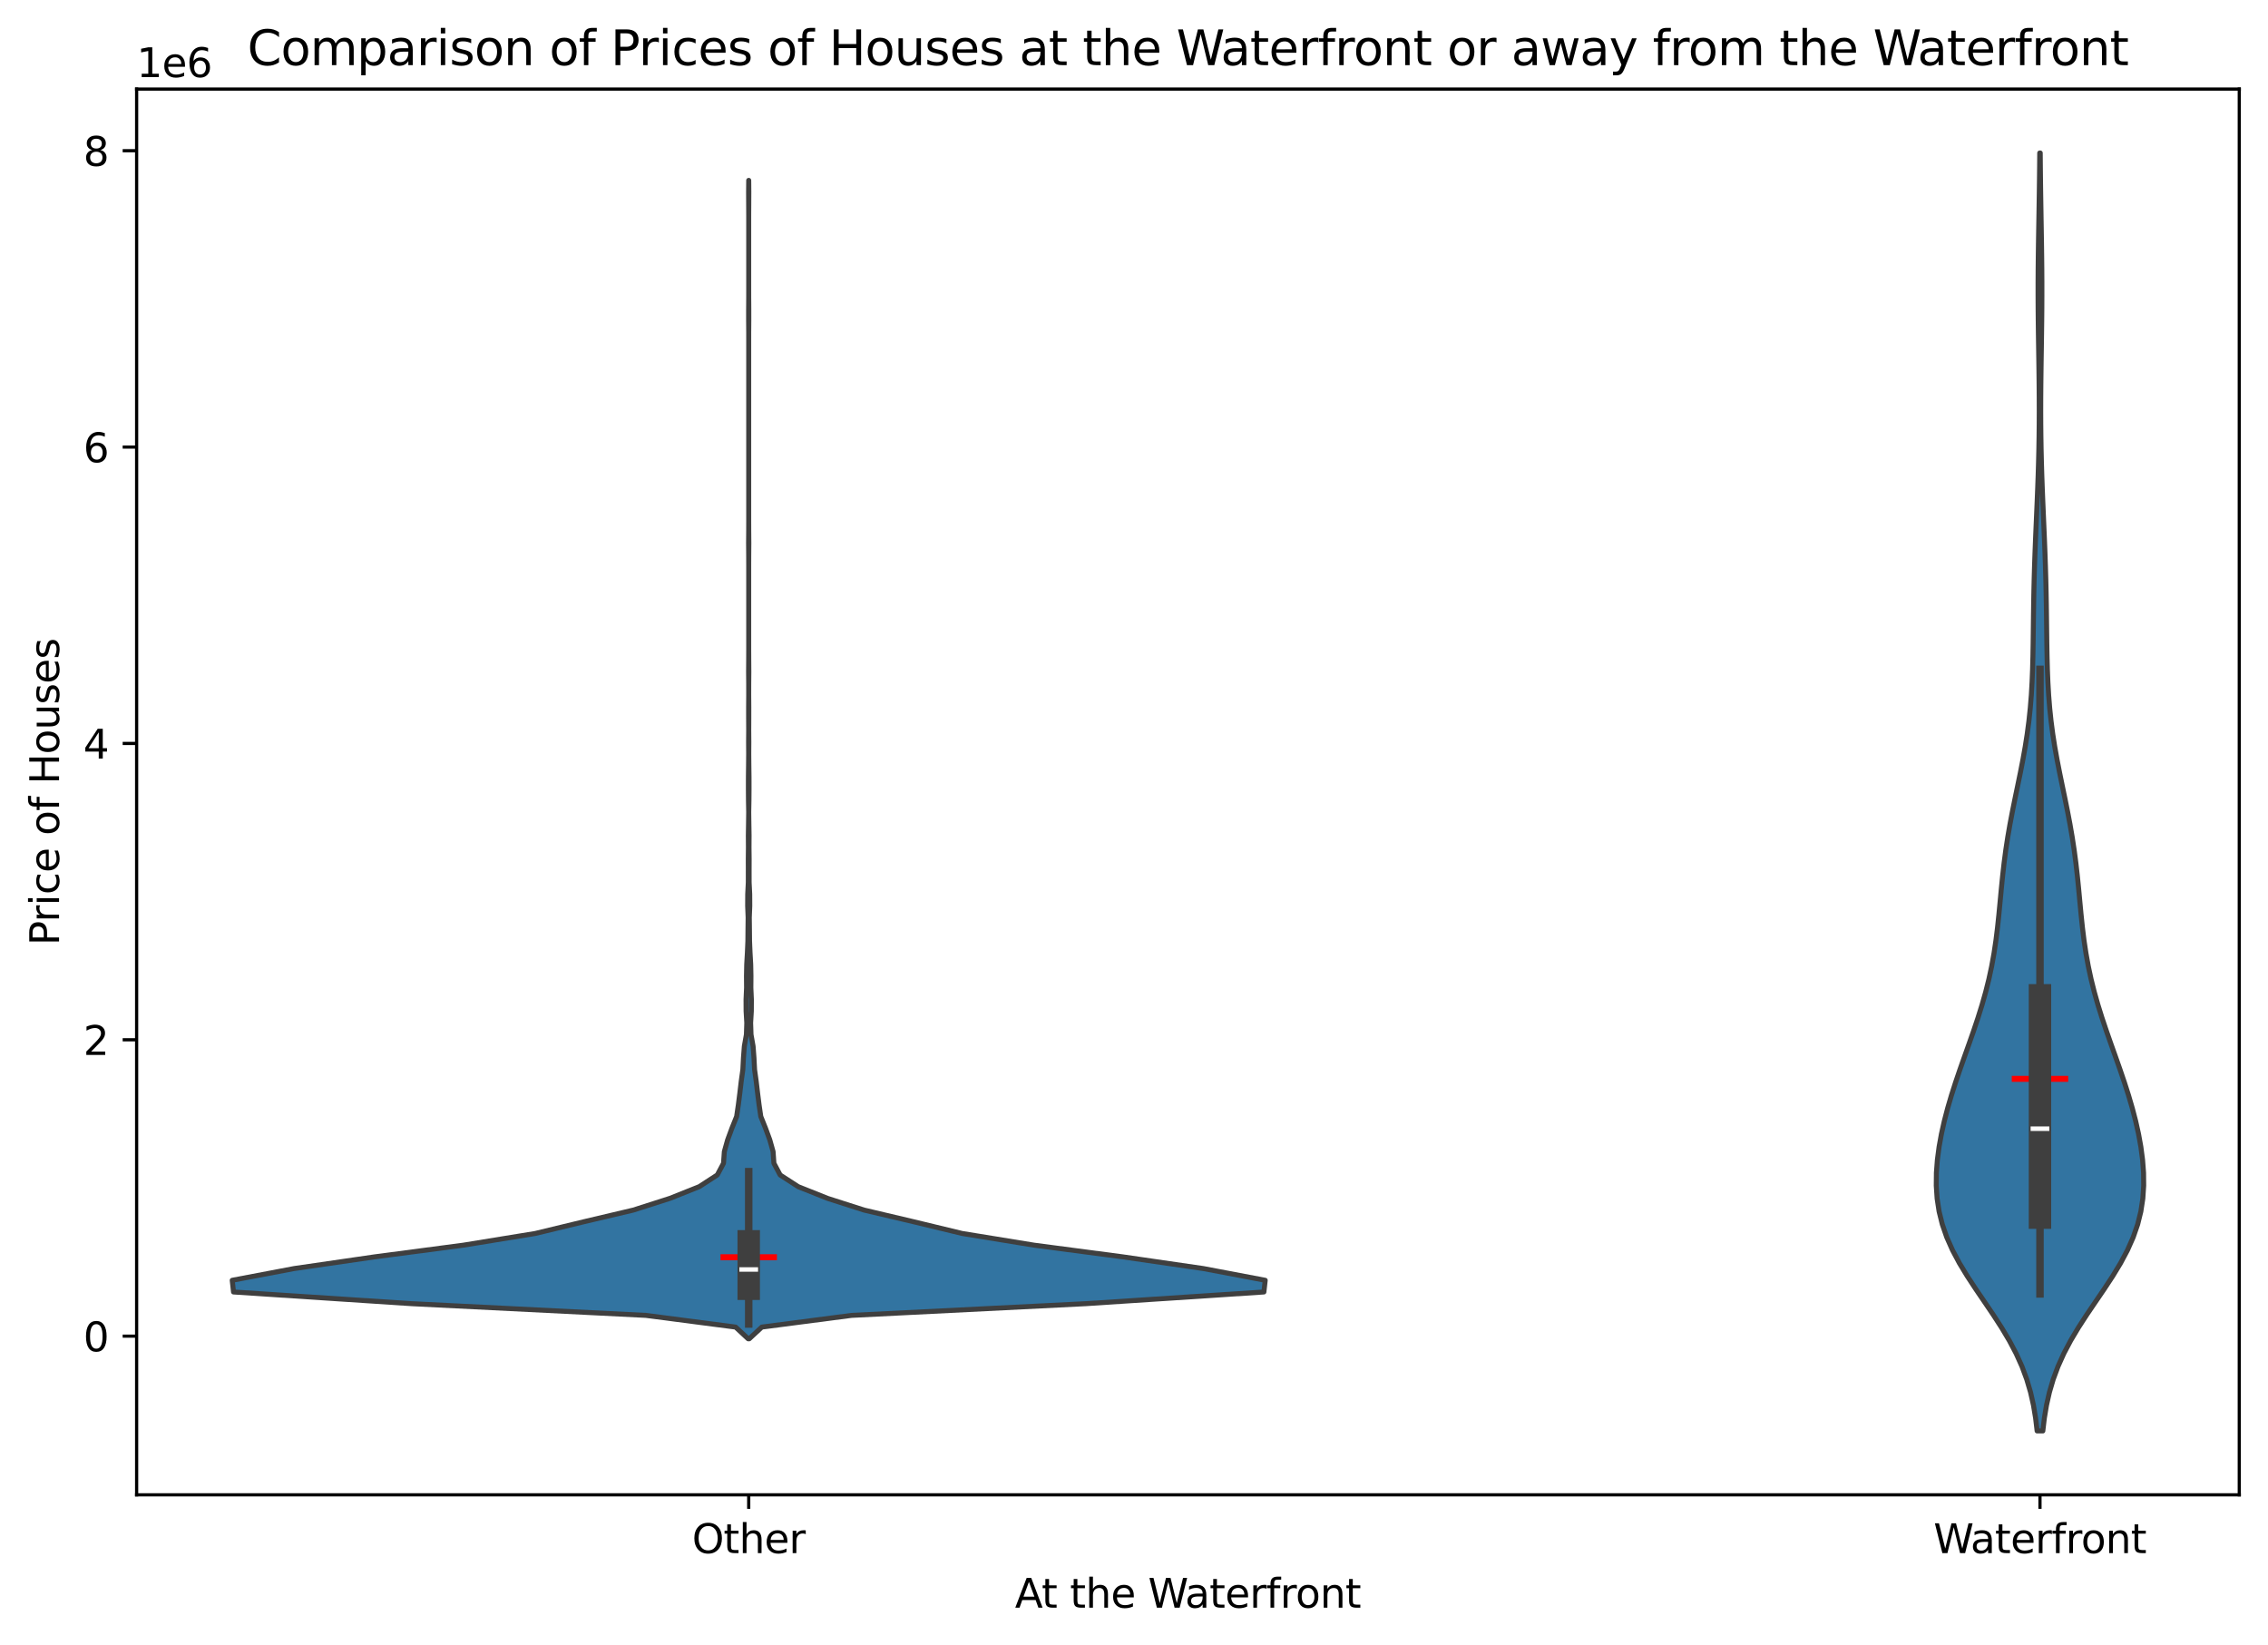 <?xml version="1.0" encoding="utf-8" standalone="no"?>
<!DOCTYPE svg PUBLIC "-//W3C//DTD SVG 1.1//EN"
  "http://www.w3.org/Graphics/SVG/1.1/DTD/svg11.dtd">
<svg xmlns:xlink="http://www.w3.org/1999/xlink" width="568.371pt" height="412.114pt" viewBox="0 0 568.371 412.114" xmlns="http://www.w3.org/2000/svg" version="1.1">
 <defs>
  <style type="text/css">*{stroke-linejoin: round; stroke-linecap: butt}</style>
 </defs>
 <g id="figure_1">
  <g id="patch_1">
   <path d="M 0 412.114 
L 568.371 412.114 
L 568.371 0 
L 0 0 
z
" style="fill: #ffffff"/>
  </g>
  <g id="axes_1">
   <g id="patch_2">
    <path d="M 34.241 374.558 
L 561.171 374.558 
L 561.171 22.318 
L 34.241 22.318 
z
" style="fill: #ffffff"/>
   </g>
   <g id="FillBetweenPolyCollection_1">
    <defs>
     <path id="m3387848c25" d="M 187.763 -76.659 
L 187.498 -76.659 
L 184.34 -79.591 
L 161.857 -82.523 
L 103.162 -85.455 
L 58.522 -88.386 
L 58.192 -91.318 
L 73.663 -94.25 
L 93.839 -97.182 
L 116.11 -100.114 
L 134.131 -103.046 
L 146.282 -105.978 
L 158.714 -108.91 
L 167.87 -111.842 
L 175.227 -114.774 
L 179.752 -117.706 
L 181.315 -120.638 
L 181.523 -123.569 
L 182.347 -126.501 
L 183.427 -129.433 
L 184.605 -132.365 
L 185.034 -135.297 
L 185.405 -138.229 
L 185.751 -141.161 
L 186.159 -144.093 
L 186.309 -147.025 
L 186.533 -149.957 
L 187.05 -152.889 
L 187.147 -155.821 
L 186.975 -158.753 
L 186.961 -161.684 
L 187.09 -164.616 
L 187.069 -167.548 
L 187.128 -170.48 
L 187.297 -173.412 
L 187.421 -176.344 
L 187.447 -179.276 
L 187.482 -182.208 
L 187.364 -185.14 
L 187.38 -188.072 
L 187.524 -191.004 
L 187.528 -193.936 
L 187.521 -196.868 
L 187.555 -199.799 
L 187.535 -202.731 
L 187.583 -205.663 
L 187.621 -208.595 
L 187.568 -211.527 
L 187.548 -214.459 
L 187.553 -217.391 
L 187.589 -220.323 
L 187.616 -223.255 
L 187.597 -226.187 
L 187.622 -229.119 
L 187.607 -232.051 
L 187.604 -234.983 
L 187.628 -237.914 
L 187.623 -240.846 
L 187.597 -243.778 
L 187.619 -246.71 
L 187.631 -249.642 
L 187.631 -252.574 
L 187.631 -255.506 
L 187.631 -258.438 
L 187.631 -261.37 
L 187.631 -264.302 
L 187.631 -267.234 
L 187.631 -270.166 
L 187.62 -273.098 
L 187.596 -276.029 
L 187.622 -278.961 
L 187.631 -281.893 
L 187.631 -284.825 
L 187.631 -287.757 
L 187.631 -290.689 
L 187.631 -293.621 
L 187.631 -296.553 
L 187.631 -299.485 
L 187.631 -302.417 
L 187.631 -305.349 
L 187.631 -308.281 
L 187.631 -311.212 
L 187.631 -314.144 
L 187.631 -317.076 
L 187.631 -320.008 
L 187.631 -322.94 
L 187.631 -325.872 
L 187.629 -328.804 
L 187.605 -331.736 
L 187.606 -334.668 
L 187.629 -337.6 
L 187.631 -340.532 
L 187.631 -343.464 
L 187.631 -346.396 
L 187.631 -349.327 
L 187.631 -352.259 
L 187.631 -355.191 
L 187.63 -358.123 
L 187.613 -361.055 
L 187.599 -363.987 
L 187.626 -366.919 
L 187.636 -366.919 
L 187.636 -366.919 
L 187.663 -363.987 
L 187.648 -361.055 
L 187.632 -358.123 
L 187.631 -355.191 
L 187.631 -352.259 
L 187.631 -349.327 
L 187.631 -346.396 
L 187.631 -343.464 
L 187.631 -340.532 
L 187.633 -337.6 
L 187.655 -334.668 
L 187.657 -331.736 
L 187.633 -328.804 
L 187.631 -325.872 
L 187.631 -322.94 
L 187.631 -320.008 
L 187.631 -317.076 
L 187.631 -314.144 
L 187.631 -311.212 
L 187.631 -308.281 
L 187.631 -305.349 
L 187.631 -302.417 
L 187.631 -299.485 
L 187.631 -296.553 
L 187.631 -293.621 
L 187.631 -290.689 
L 187.631 -287.757 
L 187.631 -284.825 
L 187.631 -281.893 
L 187.64 -278.961 
L 187.665 -276.029 
L 187.641 -273.098 
L 187.631 -270.166 
L 187.631 -267.234 
L 187.631 -264.302 
L 187.631 -261.37 
L 187.631 -258.438 
L 187.631 -255.506 
L 187.631 -252.574 
L 187.631 -249.642 
L 187.643 -246.71 
L 187.665 -243.778 
L 187.639 -240.846 
L 187.633 -237.914 
L 187.657 -234.983 
L 187.655 -232.051 
L 187.64 -229.119 
L 187.665 -226.187 
L 187.646 -223.255 
L 187.672 -220.323 
L 187.709 -217.391 
L 187.714 -214.459 
L 187.694 -211.527 
L 187.641 -208.595 
L 187.679 -205.663 
L 187.726 -202.731 
L 187.707 -199.799 
L 187.741 -196.868 
L 187.733 -193.936 
L 187.738 -191.004 
L 187.882 -188.072 
L 187.898 -185.14 
L 187.78 -182.208 
L 187.815 -179.276 
L 187.841 -176.344 
L 187.965 -173.412 
L 188.134 -170.48 
L 188.193 -167.548 
L 188.172 -164.616 
L 188.301 -161.684 
L 188.287 -158.753 
L 188.115 -155.821 
L 188.211 -152.889 
L 188.729 -149.957 
L 188.952 -147.025 
L 189.103 -144.093 
L 189.511 -141.161 
L 189.857 -138.229 
L 190.228 -135.297 
L 190.657 -132.365 
L 191.835 -129.433 
L 192.915 -126.501 
L 193.739 -123.569 
L 193.947 -120.638 
L 195.51 -117.706 
L 200.035 -114.774 
L 207.392 -111.842 
L 216.548 -108.91 
L 228.98 -105.978 
L 241.131 -103.046 
L 259.152 -100.114 
L 281.422 -97.182 
L 301.599 -94.25 
L 317.07 -91.318 
L 316.739 -88.386 
L 272.1 -85.455 
L 213.405 -82.523 
L 190.921 -79.591 
L 187.763 -76.659 
z
" style="stroke: #3f3f3f; stroke-width: 1.25"/>
    </defs>
    <g clip-path="url(#pfb9eee0547)">
     <use xlink:href="#m3387848c25" x="0" y="412.114" style="fill: #3274a1; stroke: #3f3f3f; stroke-width: 1.25"/>
    </g>
   </g>
   <g id="FillBetweenPolyCollection_2">
    <defs>
     <path id="mba524c92e6" d="M 511.945 -53.567 
L 510.511 -53.567 
L 510.127 -56.802 
L 509.588 -60.036 
L 508.858 -63.271 
L 507.906 -66.505 
L 506.706 -69.74 
L 505.247 -72.974 
L 503.539 -76.209 
L 501.61 -79.443 
L 499.514 -82.678 
L 497.322 -85.912 
L 495.118 -89.147 
L 492.994 -92.381 
L 491.033 -95.616 
L 489.309 -98.851 
L 487.871 -102.085 
L 486.749 -105.32 
L 485.947 -108.554 
L 485.452 -111.789 
L 485.237 -115.023 
L 485.269 -118.258 
L 485.513 -121.492 
L 485.94 -124.727 
L 486.524 -127.961 
L 487.246 -131.196 
L 488.089 -134.43 
L 489.037 -137.665 
L 490.072 -140.899 
L 491.173 -144.134 
L 492.314 -147.368 
L 493.466 -150.603 
L 494.6 -153.837 
L 495.686 -157.072 
L 496.698 -160.307 
L 497.616 -163.541 
L 498.425 -166.776 
L 499.12 -170.01 
L 499.704 -173.245 
L 500.187 -176.479 
L 500.587 -179.714 
L 500.928 -182.948 
L 501.236 -186.183 
L 501.54 -189.417 
L 501.864 -192.652 
L 502.231 -195.886 
L 502.657 -199.121 
L 503.15 -202.355 
L 503.709 -205.59 
L 504.324 -208.824 
L 504.978 -212.059 
L 505.65 -215.294 
L 506.315 -218.528 
L 506.946 -221.763 
L 507.524 -224.997 
L 508.03 -228.232 
L 508.455 -231.466 
L 508.795 -234.701 
L 509.054 -237.935 
L 509.241 -241.17 
L 509.369 -244.404 
L 509.454 -247.639 
L 509.51 -250.873 
L 509.551 -254.108 
L 509.59 -257.342 
L 509.635 -260.577 
L 509.693 -263.811 
L 509.768 -267.046 
L 509.862 -270.28 
L 509.974 -273.515 
L 510.101 -276.75 
L 510.237 -279.984 
L 510.378 -283.219 
L 510.517 -286.453 
L 510.647 -289.688 
L 510.764 -292.922 
L 510.862 -296.157 
L 510.94 -299.391 
L 510.995 -302.626 
L 511.029 -305.86 
L 511.041 -309.095 
L 511.033 -312.329 
L 511.009 -315.564 
L 510.972 -318.798 
L 510.927 -322.033 
L 510.878 -325.267 
L 510.83 -328.502 
L 510.79 -331.736 
L 510.76 -334.971 
L 510.746 -338.206 
L 510.748 -341.44 
L 510.767 -344.675 
L 510.801 -347.909 
L 510.845 -351.144 
L 510.897 -354.378 
L 510.952 -357.613 
L 511.006 -360.847 
L 511.056 -364.082 
L 511.099 -367.316 
L 511.135 -370.551 
L 511.163 -373.785 
L 511.294 -373.785 
L 511.294 -373.785 
L 511.322 -370.551 
L 511.357 -367.316 
L 511.401 -364.082 
L 511.45 -360.847 
L 511.504 -357.613 
L 511.559 -354.378 
L 511.611 -351.144 
L 511.656 -347.909 
L 511.689 -344.675 
L 511.708 -341.44 
L 511.71 -338.206 
L 511.696 -334.971 
L 511.667 -331.736 
L 511.626 -328.502 
L 511.579 -325.267 
L 511.529 -322.033 
L 511.484 -318.798 
L 511.447 -315.564 
L 511.423 -312.329 
L 511.416 -309.095 
L 511.428 -305.86 
L 511.461 -302.626 
L 511.516 -299.391 
L 511.594 -296.157 
L 511.693 -292.922 
L 511.809 -289.688 
L 511.94 -286.453 
L 512.078 -283.219 
L 512.219 -279.984 
L 512.356 -276.75 
L 512.482 -273.515 
L 512.594 -270.28 
L 512.688 -267.046 
L 512.763 -263.811 
L 512.822 -260.577 
L 512.867 -257.342 
L 512.905 -254.108 
L 512.947 -250.873 
L 513.003 -247.639 
L 513.087 -244.404 
L 513.216 -241.17 
L 513.403 -237.935 
L 513.661 -234.701 
L 514.001 -231.466 
L 514.426 -228.232 
L 514.932 -224.997 
L 515.51 -221.763 
L 516.142 -218.528 
L 516.806 -215.294 
L 517.478 -212.059 
L 518.132 -208.824 
L 518.747 -205.59 
L 519.306 -202.355 
L 519.799 -199.121 
L 520.225 -195.886 
L 520.593 -192.652 
L 520.917 -189.417 
L 521.22 -186.183 
L 521.528 -182.948 
L 521.869 -179.714 
L 522.269 -176.479 
L 522.753 -173.245 
L 523.337 -170.01 
L 524.032 -166.776 
L 524.841 -163.541 
L 525.758 -160.307 
L 526.77 -157.072 
L 527.856 -153.837 
L 528.99 -150.603 
L 530.142 -147.368 
L 531.283 -144.134 
L 532.384 -140.899 
L 533.419 -137.665 
L 534.367 -134.43 
L 535.21 -131.196 
L 535.932 -127.961 
L 536.517 -124.727 
L 536.943 -121.492 
L 537.188 -118.258 
L 537.219 -115.023 
L 537.004 -111.789 
L 536.509 -108.554 
L 535.707 -105.32 
L 534.585 -102.085 
L 533.148 -98.851 
L 531.423 -95.616 
L 529.463 -92.381 
L 527.338 -89.147 
L 525.135 -85.912 
L 522.942 -82.678 
L 520.846 -79.443 
L 518.918 -76.209 
L 517.209 -72.974 
L 515.751 -69.74 
L 514.551 -66.505 
L 513.598 -63.271 
L 512.868 -60.036 
L 512.329 -56.802 
L 511.945 -53.567 
z
" style="stroke: #3f3f3f; stroke-width: 1.25"/>
    </defs>
    <g clip-path="url(#pfb9eee0547)">
     <use xlink:href="#mba524c92e6" x="0" y="412.114" style="fill: #3274a1; stroke: #3f3f3f; stroke-width: 1.25"/>
    </g>
   </g>
   <g id="PathCollection_1">
    <defs>
     <path id="m89f7475180" d="M 7.071 0 
L -7.071 -0 
" style="stroke: #ff0000; stroke-width: 1.5"/>
    </defs>
    <g clip-path="url(#pfb9eee0547)">
     <use xlink:href="#m89f7475180" x="187.631" y="315.014" style="fill: #ff0000; stroke: #ff0000; stroke-width: 1.5"/>
     <use xlink:href="#m89f7475180" x="511.228" y="270.327" style="fill: #ff0000; stroke: #ff0000; stroke-width: 1.5"/>
    </g>
   </g>
   <g id="matplotlib.axis_1">
    <g id="xtick_1">
     <g id="line2d_1">
      <defs>
       <path id="m5af738dc29" d="M 0 0 
L 0 3.5 
" style="stroke: #000000; stroke-width: 0.8"/>
      </defs>
      <g>
       <use xlink:href="#m5af738dc29" x="187.631" y="374.558" style="stroke: #000000; stroke-width: 0.8"/>
      </g>
     </g>
     <g id="text_1">
      <!-- Other -->
      <g transform="translate(173.434 389.157) scale(0.1 -0.1)">
       <defs>
        <path id="DejaVuSans-4f" d="M 2522 4238 
Q 1834 4238 1429 3725 
Q 1025 3213 1025 2328 
Q 1025 1447 1429 934 
Q 1834 422 2522 422 
Q 3209 422 3611 934 
Q 4013 1447 4013 2328 
Q 4013 3213 3611 3725 
Q 3209 4238 2522 4238 
z
M 2522 4750 
Q 3503 4750 4090 4092 
Q 4678 3434 4678 2328 
Q 4678 1225 4090 567 
Q 3503 -91 2522 -91 
Q 1538 -91 948 565 
Q 359 1222 359 2328 
Q 359 3434 948 4092 
Q 1538 4750 2522 4750 
z
" transform="scale(0.016)"/>
        <path id="DejaVuSans-74" d="M 1172 4494 
L 1172 3500 
L 2356 3500 
L 2356 3053 
L 1172 3053 
L 1172 1153 
Q 1172 725 1289 603 
Q 1406 481 1766 481 
L 2356 481 
L 2356 0 
L 1766 0 
Q 1100 0 847 248 
Q 594 497 594 1153 
L 594 3053 
L 172 3053 
L 172 3500 
L 594 3500 
L 594 4494 
L 1172 4494 
z
" transform="scale(0.016)"/>
        <path id="DejaVuSans-68" d="M 3513 2113 
L 3513 0 
L 2938 0 
L 2938 2094 
Q 2938 2591 2744 2837 
Q 2550 3084 2163 3084 
Q 1697 3084 1428 2787 
Q 1159 2491 1159 1978 
L 1159 0 
L 581 0 
L 581 4863 
L 1159 4863 
L 1159 2956 
Q 1366 3272 1645 3428 
Q 1925 3584 2291 3584 
Q 2894 3584 3203 3211 
Q 3513 2838 3513 2113 
z
" transform="scale(0.016)"/>
        <path id="DejaVuSans-65" d="M 3597 1894 
L 3597 1613 
L 953 1613 
Q 991 1019 1311 708 
Q 1631 397 2203 397 
Q 2534 397 2845 478 
Q 3156 559 3463 722 
L 3463 178 
Q 3153 47 2828 -22 
Q 2503 -91 2169 -91 
Q 1331 -91 842 396 
Q 353 884 353 1716 
Q 353 2575 817 3079 
Q 1281 3584 2069 3584 
Q 2775 3584 3186 3129 
Q 3597 2675 3597 1894 
z
M 3022 2063 
Q 3016 2534 2758 2815 
Q 2500 3097 2075 3097 
Q 1594 3097 1305 2825 
Q 1016 2553 972 2059 
L 3022 2063 
z
" transform="scale(0.016)"/>
        <path id="DejaVuSans-72" d="M 2631 2963 
Q 2534 3019 2420 3045 
Q 2306 3072 2169 3072 
Q 1681 3072 1420 2755 
Q 1159 2438 1159 1844 
L 1159 0 
L 581 0 
L 581 3500 
L 1159 3500 
L 1159 2956 
Q 1341 3275 1631 3429 
Q 1922 3584 2338 3584 
Q 2397 3584 2469 3576 
Q 2541 3569 2628 3553 
L 2631 2963 
z
" transform="scale(0.016)"/>
       </defs>
       <use xlink:href="#DejaVuSans-4f"/>
       <use xlink:href="#DejaVuSans-74" transform="translate(78.711 0)"/>
       <use xlink:href="#DejaVuSans-68" transform="translate(117.92 0)"/>
       <use xlink:href="#DejaVuSans-65" transform="translate(181.299 0)"/>
       <use xlink:href="#DejaVuSans-72" transform="translate(242.822 0)"/>
      </g>
     </g>
    </g>
    <g id="xtick_2">
     <g id="line2d_2">
      <g>
       <use xlink:href="#m5af738dc29" x="511.228" y="374.558" style="stroke: #000000; stroke-width: 0.8"/>
      </g>
     </g>
     <g id="text_2">
      <!-- Waterfront -->
      <g transform="translate(484.556 389.157) scale(0.1 -0.1)">
       <defs>
        <path id="DejaVuSans-57" d="M 213 4666 
L 850 4666 
L 1831 722 
L 2809 4666 
L 3519 4666 
L 4500 722 
L 5478 4666 
L 6119 4666 
L 4947 0 
L 4153 0 
L 3169 4050 
L 2175 0 
L 1381 0 
L 213 4666 
z
" transform="scale(0.016)"/>
        <path id="DejaVuSans-61" d="M 2194 1759 
Q 1497 1759 1228 1600 
Q 959 1441 959 1056 
Q 959 750 1161 570 
Q 1363 391 1709 391 
Q 2188 391 2477 730 
Q 2766 1069 2766 1631 
L 2766 1759 
L 2194 1759 
z
M 3341 1997 
L 3341 0 
L 2766 0 
L 2766 531 
Q 2569 213 2275 61 
Q 1981 -91 1556 -91 
Q 1019 -91 701 211 
Q 384 513 384 1019 
Q 384 1609 779 1909 
Q 1175 2209 1959 2209 
L 2766 2209 
L 2766 2266 
Q 2766 2663 2505 2880 
Q 2244 3097 1772 3097 
Q 1472 3097 1187 3025 
Q 903 2953 641 2809 
L 641 3341 
Q 956 3463 1253 3523 
Q 1550 3584 1831 3584 
Q 2591 3584 2966 3190 
Q 3341 2797 3341 1997 
z
" transform="scale(0.016)"/>
        <path id="DejaVuSans-66" d="M 2375 4863 
L 2375 4384 
L 1825 4384 
Q 1516 4384 1395 4259 
Q 1275 4134 1275 3809 
L 1275 3500 
L 2222 3500 
L 2222 3053 
L 1275 3053 
L 1275 0 
L 697 0 
L 697 3053 
L 147 3053 
L 147 3500 
L 697 3500 
L 697 3744 
Q 697 4328 969 4595 
Q 1241 4863 1831 4863 
L 2375 4863 
z
" transform="scale(0.016)"/>
        <path id="DejaVuSans-6f" d="M 1959 3097 
Q 1497 3097 1228 2736 
Q 959 2375 959 1747 
Q 959 1119 1226 758 
Q 1494 397 1959 397 
Q 2419 397 2687 759 
Q 2956 1122 2956 1747 
Q 2956 2369 2687 2733 
Q 2419 3097 1959 3097 
z
M 1959 3584 
Q 2709 3584 3137 3096 
Q 3566 2609 3566 1747 
Q 3566 888 3137 398 
Q 2709 -91 1959 -91 
Q 1206 -91 779 398 
Q 353 888 353 1747 
Q 353 2609 779 3096 
Q 1206 3584 1959 3584 
z
" transform="scale(0.016)"/>
        <path id="DejaVuSans-6e" d="M 3513 2113 
L 3513 0 
L 2938 0 
L 2938 2094 
Q 2938 2591 2744 2837 
Q 2550 3084 2163 3084 
Q 1697 3084 1428 2787 
Q 1159 2491 1159 1978 
L 1159 0 
L 581 0 
L 581 3500 
L 1159 3500 
L 1159 2956 
Q 1366 3272 1645 3428 
Q 1925 3584 2291 3584 
Q 2894 3584 3203 3211 
Q 3513 2838 3513 2113 
z
" transform="scale(0.016)"/>
       </defs>
       <use xlink:href="#DejaVuSans-57"/>
       <use xlink:href="#DejaVuSans-61" transform="translate(92.502 0)"/>
       <use xlink:href="#DejaVuSans-74" transform="translate(153.781 0)"/>
       <use xlink:href="#DejaVuSans-65" transform="translate(192.99 0)"/>
       <use xlink:href="#DejaVuSans-72" transform="translate(254.514 0)"/>
       <use xlink:href="#DejaVuSans-66" transform="translate(295.627 0)"/>
       <use xlink:href="#DejaVuSans-72" transform="translate(330.832 0)"/>
       <use xlink:href="#DejaVuSans-6f" transform="translate(369.695 0)"/>
       <use xlink:href="#DejaVuSans-6e" transform="translate(430.877 0)"/>
       <use xlink:href="#DejaVuSans-74" transform="translate(494.256 0)"/>
      </g>
     </g>
    </g>
    <g id="text_3">
     <!-- At the Waterfront -->
     <g transform="translate(254.356 402.835) scale(0.1 -0.1)">
      <defs>
       <path id="DejaVuSans-41" d="M 2188 4044 
L 1331 1722 
L 3047 1722 
L 2188 4044 
z
M 1831 4666 
L 2547 4666 
L 4325 0 
L 3669 0 
L 3244 1197 
L 1141 1197 
L 716 0 
L 50 0 
L 1831 4666 
z
" transform="scale(0.016)"/>
       <path id="DejaVuSans-20" transform="scale(0.016)"/>
      </defs>
      <use xlink:href="#DejaVuSans-41"/>
      <use xlink:href="#DejaVuSans-74" transform="translate(66.658 0)"/>
      <use xlink:href="#DejaVuSans-20" transform="translate(105.867 0)"/>
      <use xlink:href="#DejaVuSans-74" transform="translate(137.654 0)"/>
      <use xlink:href="#DejaVuSans-68" transform="translate(176.863 0)"/>
      <use xlink:href="#DejaVuSans-65" transform="translate(240.242 0)"/>
      <use xlink:href="#DejaVuSans-20" transform="translate(301.766 0)"/>
      <use xlink:href="#DejaVuSans-57" transform="translate(333.553 0)"/>
      <use xlink:href="#DejaVuSans-61" transform="translate(426.055 0)"/>
      <use xlink:href="#DejaVuSans-74" transform="translate(487.334 0)"/>
      <use xlink:href="#DejaVuSans-65" transform="translate(526.543 0)"/>
      <use xlink:href="#DejaVuSans-72" transform="translate(588.066 0)"/>
      <use xlink:href="#DejaVuSans-66" transform="translate(629.18 0)"/>
      <use xlink:href="#DejaVuSans-72" transform="translate(664.385 0)"/>
      <use xlink:href="#DejaVuSans-6f" transform="translate(703.248 0)"/>
      <use xlink:href="#DejaVuSans-6e" transform="translate(764.43 0)"/>
      <use xlink:href="#DejaVuSans-74" transform="translate(827.809 0)"/>
     </g>
    </g>
   </g>
   <g id="matplotlib.axis_2">
    <g id="ytick_1">
     <g id="line2d_3">
      <defs>
       <path id="m199bd9022b" d="M 0 0 
L -3.5 0 
" style="stroke: #000000; stroke-width: 0.8"/>
      </defs>
      <g>
       <use xlink:href="#m199bd9022b" x="34.241" y="334.793" style="stroke: #000000; stroke-width: 0.8"/>
      </g>
     </g>
     <g id="text_4">
      <!-- 0 -->
      <g transform="translate(20.878 338.593) scale(0.1 -0.1)">
       <defs>
        <path id="DejaVuSans-30" d="M 2034 4250 
Q 1547 4250 1301 3770 
Q 1056 3291 1056 2328 
Q 1056 1369 1301 889 
Q 1547 409 2034 409 
Q 2525 409 2770 889 
Q 3016 1369 3016 2328 
Q 3016 3291 2770 3770 
Q 2525 4250 2034 4250 
z
M 2034 4750 
Q 2819 4750 3233 4129 
Q 3647 3509 3647 2328 
Q 3647 1150 3233 529 
Q 2819 -91 2034 -91 
Q 1250 -91 836 529 
Q 422 1150 422 2328 
Q 422 3509 836 4129 
Q 1250 4750 2034 4750 
z
" transform="scale(0.016)"/>
       </defs>
       <use xlink:href="#DejaVuSans-30"/>
      </g>
     </g>
    </g>
    <g id="ytick_2">
     <g id="line2d_4">
      <g>
       <use xlink:href="#m199bd9022b" x="34.241" y="260.536" style="stroke: #000000; stroke-width: 0.8"/>
      </g>
     </g>
     <g id="text_5">
      <!-- 2 -->
      <g transform="translate(20.878 264.335) scale(0.1 -0.1)">
       <defs>
        <path id="DejaVuSans-32" d="M 1228 531 
L 3431 531 
L 3431 0 
L 469 0 
L 469 531 
Q 828 903 1448 1529 
Q 2069 2156 2228 2338 
Q 2531 2678 2651 2914 
Q 2772 3150 2772 3378 
Q 2772 3750 2511 3984 
Q 2250 4219 1831 4219 
Q 1534 4219 1204 4116 
Q 875 4013 500 3803 
L 500 4441 
Q 881 4594 1212 4672 
Q 1544 4750 1819 4750 
Q 2544 4750 2975 4387 
Q 3406 4025 3406 3419 
Q 3406 3131 3298 2873 
Q 3191 2616 2906 2266 
Q 2828 2175 2409 1742 
Q 1991 1309 1228 531 
z
" transform="scale(0.016)"/>
       </defs>
       <use xlink:href="#DejaVuSans-32"/>
      </g>
     </g>
    </g>
    <g id="ytick_3">
     <g id="line2d_5">
      <g>
       <use xlink:href="#m199bd9022b" x="34.241" y="186.278" style="stroke: #000000; stroke-width: 0.8"/>
      </g>
     </g>
     <g id="text_6">
      <!-- 4 -->
      <g transform="translate(20.878 190.078) scale(0.1 -0.1)">
       <defs>
        <path id="DejaVuSans-34" d="M 2419 4116 
L 825 1625 
L 2419 1625 
L 2419 4116 
z
M 2253 4666 
L 3047 4666 
L 3047 1625 
L 3713 1625 
L 3713 1100 
L 3047 1100 
L 3047 0 
L 2419 0 
L 2419 1100 
L 313 1100 
L 313 1709 
L 2253 4666 
z
" transform="scale(0.016)"/>
       </defs>
       <use xlink:href="#DejaVuSans-34"/>
      </g>
     </g>
    </g>
    <g id="ytick_4">
     <g id="line2d_6">
      <g>
       <use xlink:href="#m199bd9022b" x="34.241" y="112.021" style="stroke: #000000; stroke-width: 0.8"/>
      </g>
     </g>
     <g id="text_7">
      <!-- 6 -->
      <g transform="translate(20.878 115.82) scale(0.1 -0.1)">
       <defs>
        <path id="DejaVuSans-36" d="M 2113 2584 
Q 1688 2584 1439 2293 
Q 1191 2003 1191 1497 
Q 1191 994 1439 701 
Q 1688 409 2113 409 
Q 2538 409 2786 701 
Q 3034 994 3034 1497 
Q 3034 2003 2786 2293 
Q 2538 2584 2113 2584 
z
M 3366 4563 
L 3366 3988 
Q 3128 4100 2886 4159 
Q 2644 4219 2406 4219 
Q 1781 4219 1451 3797 
Q 1122 3375 1075 2522 
Q 1259 2794 1537 2939 
Q 1816 3084 2150 3084 
Q 2853 3084 3261 2657 
Q 3669 2231 3669 1497 
Q 3669 778 3244 343 
Q 2819 -91 2113 -91 
Q 1303 -91 875 529 
Q 447 1150 447 2328 
Q 447 3434 972 4092 
Q 1497 4750 2381 4750 
Q 2619 4750 2861 4703 
Q 3103 4656 3366 4563 
z
" transform="scale(0.016)"/>
       </defs>
       <use xlink:href="#DejaVuSans-36"/>
      </g>
     </g>
    </g>
    <g id="ytick_5">
     <g id="line2d_7">
      <g>
       <use xlink:href="#m199bd9022b" x="34.241" y="37.764" style="stroke: #000000; stroke-width: 0.8"/>
      </g>
     </g>
     <g id="text_8">
      <!-- 8 -->
      <g transform="translate(20.878 41.563) scale(0.1 -0.1)">
       <defs>
        <path id="DejaVuSans-38" d="M 2034 2216 
Q 1584 2216 1326 1975 
Q 1069 1734 1069 1313 
Q 1069 891 1326 650 
Q 1584 409 2034 409 
Q 2484 409 2743 651 
Q 3003 894 3003 1313 
Q 3003 1734 2745 1975 
Q 2488 2216 2034 2216 
z
M 1403 2484 
Q 997 2584 770 2862 
Q 544 3141 544 3541 
Q 544 4100 942 4425 
Q 1341 4750 2034 4750 
Q 2731 4750 3128 4425 
Q 3525 4100 3525 3541 
Q 3525 3141 3298 2862 
Q 3072 2584 2669 2484 
Q 3125 2378 3379 2068 
Q 3634 1759 3634 1313 
Q 3634 634 3220 271 
Q 2806 -91 2034 -91 
Q 1263 -91 848 271 
Q 434 634 434 1313 
Q 434 1759 690 2068 
Q 947 2378 1403 2484 
z
M 1172 3481 
Q 1172 3119 1398 2916 
Q 1625 2713 2034 2713 
Q 2441 2713 2670 2916 
Q 2900 3119 2900 3481 
Q 2900 3844 2670 4047 
Q 2441 4250 2034 4250 
Q 1625 4250 1398 4047 
Q 1172 3844 1172 3481 
z
" transform="scale(0.016)"/>
       </defs>
       <use xlink:href="#DejaVuSans-38"/>
      </g>
     </g>
    </g>
    <g id="text_9">
     <!-- Price of Houses -->
     <g transform="translate(14.798 236.908) rotate(-90) scale(0.1 -0.1)">
      <defs>
       <path id="DejaVuSans-50" d="M 1259 4147 
L 1259 2394 
L 2053 2394 
Q 2494 2394 2734 2622 
Q 2975 2850 2975 3272 
Q 2975 3691 2734 3919 
Q 2494 4147 2053 4147 
L 1259 4147 
z
M 628 4666 
L 2053 4666 
Q 2838 4666 3239 4311 
Q 3641 3956 3641 3272 
Q 3641 2581 3239 2228 
Q 2838 1875 2053 1875 
L 1259 1875 
L 1259 0 
L 628 0 
L 628 4666 
z
" transform="scale(0.016)"/>
       <path id="DejaVuSans-69" d="M 603 3500 
L 1178 3500 
L 1178 0 
L 603 0 
L 603 3500 
z
M 603 4863 
L 1178 4863 
L 1178 4134 
L 603 4134 
L 603 4863 
z
" transform="scale(0.016)"/>
       <path id="DejaVuSans-63" d="M 3122 3366 
L 3122 2828 
Q 2878 2963 2633 3030 
Q 2388 3097 2138 3097 
Q 1578 3097 1268 2742 
Q 959 2388 959 1747 
Q 959 1106 1268 751 
Q 1578 397 2138 397 
Q 2388 397 2633 464 
Q 2878 531 3122 666 
L 3122 134 
Q 2881 22 2623 -34 
Q 2366 -91 2075 -91 
Q 1284 -91 818 406 
Q 353 903 353 1747 
Q 353 2603 823 3093 
Q 1294 3584 2113 3584 
Q 2378 3584 2631 3529 
Q 2884 3475 3122 3366 
z
" transform="scale(0.016)"/>
       <path id="DejaVuSans-48" d="M 628 4666 
L 1259 4666 
L 1259 2753 
L 3553 2753 
L 3553 4666 
L 4184 4666 
L 4184 0 
L 3553 0 
L 3553 2222 
L 1259 2222 
L 1259 0 
L 628 0 
L 628 4666 
z
" transform="scale(0.016)"/>
       <path id="DejaVuSans-75" d="M 544 1381 
L 544 3500 
L 1119 3500 
L 1119 1403 
Q 1119 906 1312 657 
Q 1506 409 1894 409 
Q 2359 409 2629 706 
Q 2900 1003 2900 1516 
L 2900 3500 
L 3475 3500 
L 3475 0 
L 2900 0 
L 2900 538 
Q 2691 219 2414 64 
Q 2138 -91 1772 -91 
Q 1169 -91 856 284 
Q 544 659 544 1381 
z
M 1991 3584 
L 1991 3584 
z
" transform="scale(0.016)"/>
       <path id="DejaVuSans-73" d="M 2834 3397 
L 2834 2853 
Q 2591 2978 2328 3040 
Q 2066 3103 1784 3103 
Q 1356 3103 1142 2972 
Q 928 2841 928 2578 
Q 928 2378 1081 2264 
Q 1234 2150 1697 2047 
L 1894 2003 
Q 2506 1872 2764 1633 
Q 3022 1394 3022 966 
Q 3022 478 2636 193 
Q 2250 -91 1575 -91 
Q 1294 -91 989 -36 
Q 684 19 347 128 
L 347 722 
Q 666 556 975 473 
Q 1284 391 1588 391 
Q 1994 391 2212 530 
Q 2431 669 2431 922 
Q 2431 1156 2273 1281 
Q 2116 1406 1581 1522 
L 1381 1569 
Q 847 1681 609 1914 
Q 372 2147 372 2553 
Q 372 3047 722 3315 
Q 1072 3584 1716 3584 
Q 2034 3584 2315 3537 
Q 2597 3491 2834 3397 
z
" transform="scale(0.016)"/>
      </defs>
      <use xlink:href="#DejaVuSans-50"/>
      <use xlink:href="#DejaVuSans-72" transform="translate(58.553 0)"/>
      <use xlink:href="#DejaVuSans-69" transform="translate(99.666 0)"/>
      <use xlink:href="#DejaVuSans-63" transform="translate(127.449 0)"/>
      <use xlink:href="#DejaVuSans-65" transform="translate(182.43 0)"/>
      <use xlink:href="#DejaVuSans-20" transform="translate(243.953 0)"/>
      <use xlink:href="#DejaVuSans-6f" transform="translate(275.74 0)"/>
      <use xlink:href="#DejaVuSans-66" transform="translate(336.922 0)"/>
      <use xlink:href="#DejaVuSans-20" transform="translate(372.127 0)"/>
      <use xlink:href="#DejaVuSans-48" transform="translate(403.914 0)"/>
      <use xlink:href="#DejaVuSans-6f" transform="translate(479.109 0)"/>
      <use xlink:href="#DejaVuSans-75" transform="translate(540.291 0)"/>
      <use xlink:href="#DejaVuSans-73" transform="translate(603.67 0)"/>
      <use xlink:href="#DejaVuSans-65" transform="translate(655.77 0)"/>
      <use xlink:href="#DejaVuSans-73" transform="translate(717.293 0)"/>
     </g>
    </g>
    <g id="text_10">
     <!-- 1e6 -->
     <g transform="translate(34.241 19.318) scale(0.1 -0.1)">
      <defs>
       <path id="DejaVuSans-31" d="M 794 531 
L 1825 531 
L 1825 4091 
L 703 3866 
L 703 4441 
L 1819 4666 
L 2450 4666 
L 2450 531 
L 3481 531 
L 3481 0 
L 794 0 
L 794 531 
z
" transform="scale(0.016)"/>
      </defs>
      <use xlink:href="#DejaVuSans-31"/>
      <use xlink:href="#DejaVuSans-65" transform="translate(63.623 0)"/>
      <use xlink:href="#DejaVuSans-36" transform="translate(125.146 0)"/>
     </g>
    </g>
   </g>
   <g id="line2d_8">
    <path d="M 187.631 331.749 
L 187.631 293.58 
" clip-path="url(#pfb9eee0547)" style="fill: none; stroke: #3f3f3f; stroke-width: 1.875; stroke-linecap: square"/>
   </g>
   <g id="line2d_9">
    <path d="M 187.631 322.912 
L 187.631 311.042 
" clip-path="url(#pfb9eee0547)" style="fill: none; stroke: #3f3f3f; stroke-width: 5.625; stroke-linecap: square"/>
   </g>
   <g id="line2d_10">
    <path d="M 187.631 318.085 
" clip-path="url(#pfb9eee0547)" style="fill: none; stroke: #3f3f3f; stroke-width: 1.5; stroke-linecap: square"/>
    <defs>
     <path id="m9c5303ce0e" d="M 2.344 0 
L -2.344 -0 
" style="stroke: #ffffff; stroke-width: 1.125"/>
    </defs>
    <g clip-path="url(#pfb9eee0547)">
     <use xlink:href="#m9c5303ce0e" x="187.631" y="318.085" style="fill: #ffffff; stroke: #ffffff; stroke-width: 1.125"/>
    </g>
   </g>
   <g id="line2d_11">
    <path d="M 511.228 324.212 
L 511.228 167.714 
" clip-path="url(#pfb9eee0547)" style="fill: none; stroke: #3f3f3f; stroke-width: 1.875; stroke-linecap: square"/>
   </g>
   <g id="line2d_12">
    <path d="M 511.228 305.09 
L 511.228 249.397 
" clip-path="url(#pfb9eee0547)" style="fill: none; stroke: #3f3f3f; stroke-width: 5.625; stroke-linecap: square"/>
   </g>
   <g id="line2d_13">
    <path d="M 511.228 282.813 
" clip-path="url(#pfb9eee0547)" style="fill: none; stroke: #3f3f3f; stroke-width: 1.5; stroke-linecap: square"/>
    <g clip-path="url(#pfb9eee0547)">
     <use xlink:href="#m9c5303ce0e" x="511.228" y="282.813" style="fill: #ffffff; stroke: #ffffff; stroke-width: 1.125"/>
    </g>
   </g>
   <g id="patch_3">
    <path d="M 34.241 374.558 
L 34.241 22.318 
" style="fill: none; stroke: #000000; stroke-width: 0.8; stroke-linejoin: miter; stroke-linecap: square"/>
   </g>
   <g id="patch_4">
    <path d="M 561.171 374.558 
L 561.171 22.318 
" style="fill: none; stroke: #000000; stroke-width: 0.8; stroke-linejoin: miter; stroke-linecap: square"/>
   </g>
   <g id="patch_5">
    <path d="M 34.241 374.558 
L 561.171 374.558 
" style="fill: none; stroke: #000000; stroke-width: 0.8; stroke-linejoin: miter; stroke-linecap: square"/>
   </g>
   <g id="patch_6">
    <path d="M 34.241 22.318 
L 561.171 22.318 
" style="fill: none; stroke: #000000; stroke-width: 0.8; stroke-linejoin: miter; stroke-linecap: square"/>
   </g>
   <g id="text_11">
    <!-- Comparison of Prices of Houses at the Waterfront or away from the Waterfront -->
    <g transform="translate(61.995 16.318) scale(0.12 -0.12)">
     <defs>
      <path id="DejaVuSans-43" d="M 4122 4306 
L 4122 3641 
Q 3803 3938 3442 4084 
Q 3081 4231 2675 4231 
Q 1875 4231 1450 3742 
Q 1025 3253 1025 2328 
Q 1025 1406 1450 917 
Q 1875 428 2675 428 
Q 3081 428 3442 575 
Q 3803 722 4122 1019 
L 4122 359 
Q 3791 134 3420 21 
Q 3050 -91 2638 -91 
Q 1578 -91 968 557 
Q 359 1206 359 2328 
Q 359 3453 968 4101 
Q 1578 4750 2638 4750 
Q 3056 4750 3426 4639 
Q 3797 4528 4122 4306 
z
" transform="scale(0.016)"/>
      <path id="DejaVuSans-6d" d="M 3328 2828 
Q 3544 3216 3844 3400 
Q 4144 3584 4550 3584 
Q 5097 3584 5394 3201 
Q 5691 2819 5691 2113 
L 5691 0 
L 5113 0 
L 5113 2094 
Q 5113 2597 4934 2840 
Q 4756 3084 4391 3084 
Q 3944 3084 3684 2787 
Q 3425 2491 3425 1978 
L 3425 0 
L 2847 0 
L 2847 2094 
Q 2847 2600 2669 2842 
Q 2491 3084 2119 3084 
Q 1678 3084 1418 2786 
Q 1159 2488 1159 1978 
L 1159 0 
L 581 0 
L 581 3500 
L 1159 3500 
L 1159 2956 
Q 1356 3278 1631 3431 
Q 1906 3584 2284 3584 
Q 2666 3584 2933 3390 
Q 3200 3197 3328 2828 
z
" transform="scale(0.016)"/>
      <path id="DejaVuSans-70" d="M 1159 525 
L 1159 -1331 
L 581 -1331 
L 581 3500 
L 1159 3500 
L 1159 2969 
Q 1341 3281 1617 3432 
Q 1894 3584 2278 3584 
Q 2916 3584 3314 3078 
Q 3713 2572 3713 1747 
Q 3713 922 3314 415 
Q 2916 -91 2278 -91 
Q 1894 -91 1617 61 
Q 1341 213 1159 525 
z
M 3116 1747 
Q 3116 2381 2855 2742 
Q 2594 3103 2138 3103 
Q 1681 3103 1420 2742 
Q 1159 2381 1159 1747 
Q 1159 1113 1420 752 
Q 1681 391 2138 391 
Q 2594 391 2855 752 
Q 3116 1113 3116 1747 
z
" transform="scale(0.016)"/>
      <path id="DejaVuSans-77" d="M 269 3500 
L 844 3500 
L 1563 769 
L 2278 3500 
L 2956 3500 
L 3675 769 
L 4391 3500 
L 4966 3500 
L 4050 0 
L 3372 0 
L 2619 2869 
L 1863 0 
L 1184 0 
L 269 3500 
z
" transform="scale(0.016)"/>
      <path id="DejaVuSans-79" d="M 2059 -325 
Q 1816 -950 1584 -1140 
Q 1353 -1331 966 -1331 
L 506 -1331 
L 506 -850 
L 844 -850 
Q 1081 -850 1212 -737 
Q 1344 -625 1503 -206 
L 1606 56 
L 191 3500 
L 800 3500 
L 1894 763 
L 2988 3500 
L 3597 3500 
L 2059 -325 
z
" transform="scale(0.016)"/>
     </defs>
     <use xlink:href="#DejaVuSans-43"/>
     <use xlink:href="#DejaVuSans-6f" transform="translate(69.824 0)"/>
     <use xlink:href="#DejaVuSans-6d" transform="translate(131.006 0)"/>
     <use xlink:href="#DejaVuSans-70" transform="translate(228.418 0)"/>
     <use xlink:href="#DejaVuSans-61" transform="translate(291.895 0)"/>
     <use xlink:href="#DejaVuSans-72" transform="translate(353.174 0)"/>
     <use xlink:href="#DejaVuSans-69" transform="translate(394.287 0)"/>
     <use xlink:href="#DejaVuSans-73" transform="translate(422.07 0)"/>
     <use xlink:href="#DejaVuSans-6f" transform="translate(474.17 0)"/>
     <use xlink:href="#DejaVuSans-6e" transform="translate(535.352 0)"/>
     <use xlink:href="#DejaVuSans-20" transform="translate(598.73 0)"/>
     <use xlink:href="#DejaVuSans-6f" transform="translate(630.518 0)"/>
     <use xlink:href="#DejaVuSans-66" transform="translate(691.699 0)"/>
     <use xlink:href="#DejaVuSans-20" transform="translate(726.904 0)"/>
     <use xlink:href="#DejaVuSans-50" transform="translate(758.691 0)"/>
     <use xlink:href="#DejaVuSans-72" transform="translate(817.244 0)"/>
     <use xlink:href="#DejaVuSans-69" transform="translate(858.357 0)"/>
     <use xlink:href="#DejaVuSans-63" transform="translate(886.141 0)"/>
     <use xlink:href="#DejaVuSans-65" transform="translate(941.121 0)"/>
     <use xlink:href="#DejaVuSans-73" transform="translate(1002.645 0)"/>
     <use xlink:href="#DejaVuSans-20" transform="translate(1054.744 0)"/>
     <use xlink:href="#DejaVuSans-6f" transform="translate(1086.531 0)"/>
     <use xlink:href="#DejaVuSans-66" transform="translate(1147.713 0)"/>
     <use xlink:href="#DejaVuSans-20" transform="translate(1182.918 0)"/>
     <use xlink:href="#DejaVuSans-48" transform="translate(1214.705 0)"/>
     <use xlink:href="#DejaVuSans-6f" transform="translate(1289.9 0)"/>
     <use xlink:href="#DejaVuSans-75" transform="translate(1351.082 0)"/>
     <use xlink:href="#DejaVuSans-73" transform="translate(1414.461 0)"/>
     <use xlink:href="#DejaVuSans-65" transform="translate(1466.561 0)"/>
     <use xlink:href="#DejaVuSans-73" transform="translate(1528.084 0)"/>
     <use xlink:href="#DejaVuSans-20" transform="translate(1580.184 0)"/>
     <use xlink:href="#DejaVuSans-61" transform="translate(1611.971 0)"/>
     <use xlink:href="#DejaVuSans-74" transform="translate(1673.25 0)"/>
     <use xlink:href="#DejaVuSans-20" transform="translate(1712.459 0)"/>
     <use xlink:href="#DejaVuSans-74" transform="translate(1744.246 0)"/>
     <use xlink:href="#DejaVuSans-68" transform="translate(1783.455 0)"/>
     <use xlink:href="#DejaVuSans-65" transform="translate(1846.834 0)"/>
     <use xlink:href="#DejaVuSans-20" transform="translate(1908.357 0)"/>
     <use xlink:href="#DejaVuSans-57" transform="translate(1940.145 0)"/>
     <use xlink:href="#DejaVuSans-61" transform="translate(2032.646 0)"/>
     <use xlink:href="#DejaVuSans-74" transform="translate(2093.926 0)"/>
     <use xlink:href="#DejaVuSans-65" transform="translate(2133.135 0)"/>
     <use xlink:href="#DejaVuSans-72" transform="translate(2194.658 0)"/>
     <use xlink:href="#DejaVuSans-66" transform="translate(2235.771 0)"/>
     <use xlink:href="#DejaVuSans-72" transform="translate(2270.977 0)"/>
     <use xlink:href="#DejaVuSans-6f" transform="translate(2309.84 0)"/>
     <use xlink:href="#DejaVuSans-6e" transform="translate(2371.021 0)"/>
     <use xlink:href="#DejaVuSans-74" transform="translate(2434.4 0)"/>
     <use xlink:href="#DejaVuSans-20" transform="translate(2473.609 0)"/>
     <use xlink:href="#DejaVuSans-6f" transform="translate(2505.396 0)"/>
     <use xlink:href="#DejaVuSans-72" transform="translate(2566.578 0)"/>
     <use xlink:href="#DejaVuSans-20" transform="translate(2607.691 0)"/>
     <use xlink:href="#DejaVuSans-61" transform="translate(2639.479 0)"/>
     <use xlink:href="#DejaVuSans-77" transform="translate(2700.758 0)"/>
     <use xlink:href="#DejaVuSans-61" transform="translate(2782.545 0)"/>
     <use xlink:href="#DejaVuSans-79" transform="translate(2843.824 0)"/>
     <use xlink:href="#DejaVuSans-20" transform="translate(2903.004 0)"/>
     <use xlink:href="#DejaVuSans-66" transform="translate(2934.791 0)"/>
     <use xlink:href="#DejaVuSans-72" transform="translate(2969.996 0)"/>
     <use xlink:href="#DejaVuSans-6f" transform="translate(3008.859 0)"/>
     <use xlink:href="#DejaVuSans-6d" transform="translate(3070.041 0)"/>
     <use xlink:href="#DejaVuSans-20" transform="translate(3167.453 0)"/>
     <use xlink:href="#DejaVuSans-74" transform="translate(3199.24 0)"/>
     <use xlink:href="#DejaVuSans-68" transform="translate(3238.449 0)"/>
     <use xlink:href="#DejaVuSans-65" transform="translate(3301.828 0)"/>
     <use xlink:href="#DejaVuSans-20" transform="translate(3363.352 0)"/>
     <use xlink:href="#DejaVuSans-57" transform="translate(3395.139 0)"/>
     <use xlink:href="#DejaVuSans-61" transform="translate(3487.641 0)"/>
     <use xlink:href="#DejaVuSans-74" transform="translate(3548.92 0)"/>
     <use xlink:href="#DejaVuSans-65" transform="translate(3588.129 0)"/>
     <use xlink:href="#DejaVuSans-72" transform="translate(3649.652 0)"/>
     <use xlink:href="#DejaVuSans-66" transform="translate(3690.766 0)"/>
     <use xlink:href="#DejaVuSans-72" transform="translate(3725.971 0)"/>
     <use xlink:href="#DejaVuSans-6f" transform="translate(3764.834 0)"/>
     <use xlink:href="#DejaVuSans-6e" transform="translate(3826.016 0)"/>
     <use xlink:href="#DejaVuSans-74" transform="translate(3889.395 0)"/>
    </g>
   </g>
  </g>
 </g>
 <defs>
  <clipPath id="pfb9eee0547">
   <rect x="34.241" y="22.318" width="526.93" height="352.24"/>
  </clipPath>
 </defs>
</svg>
